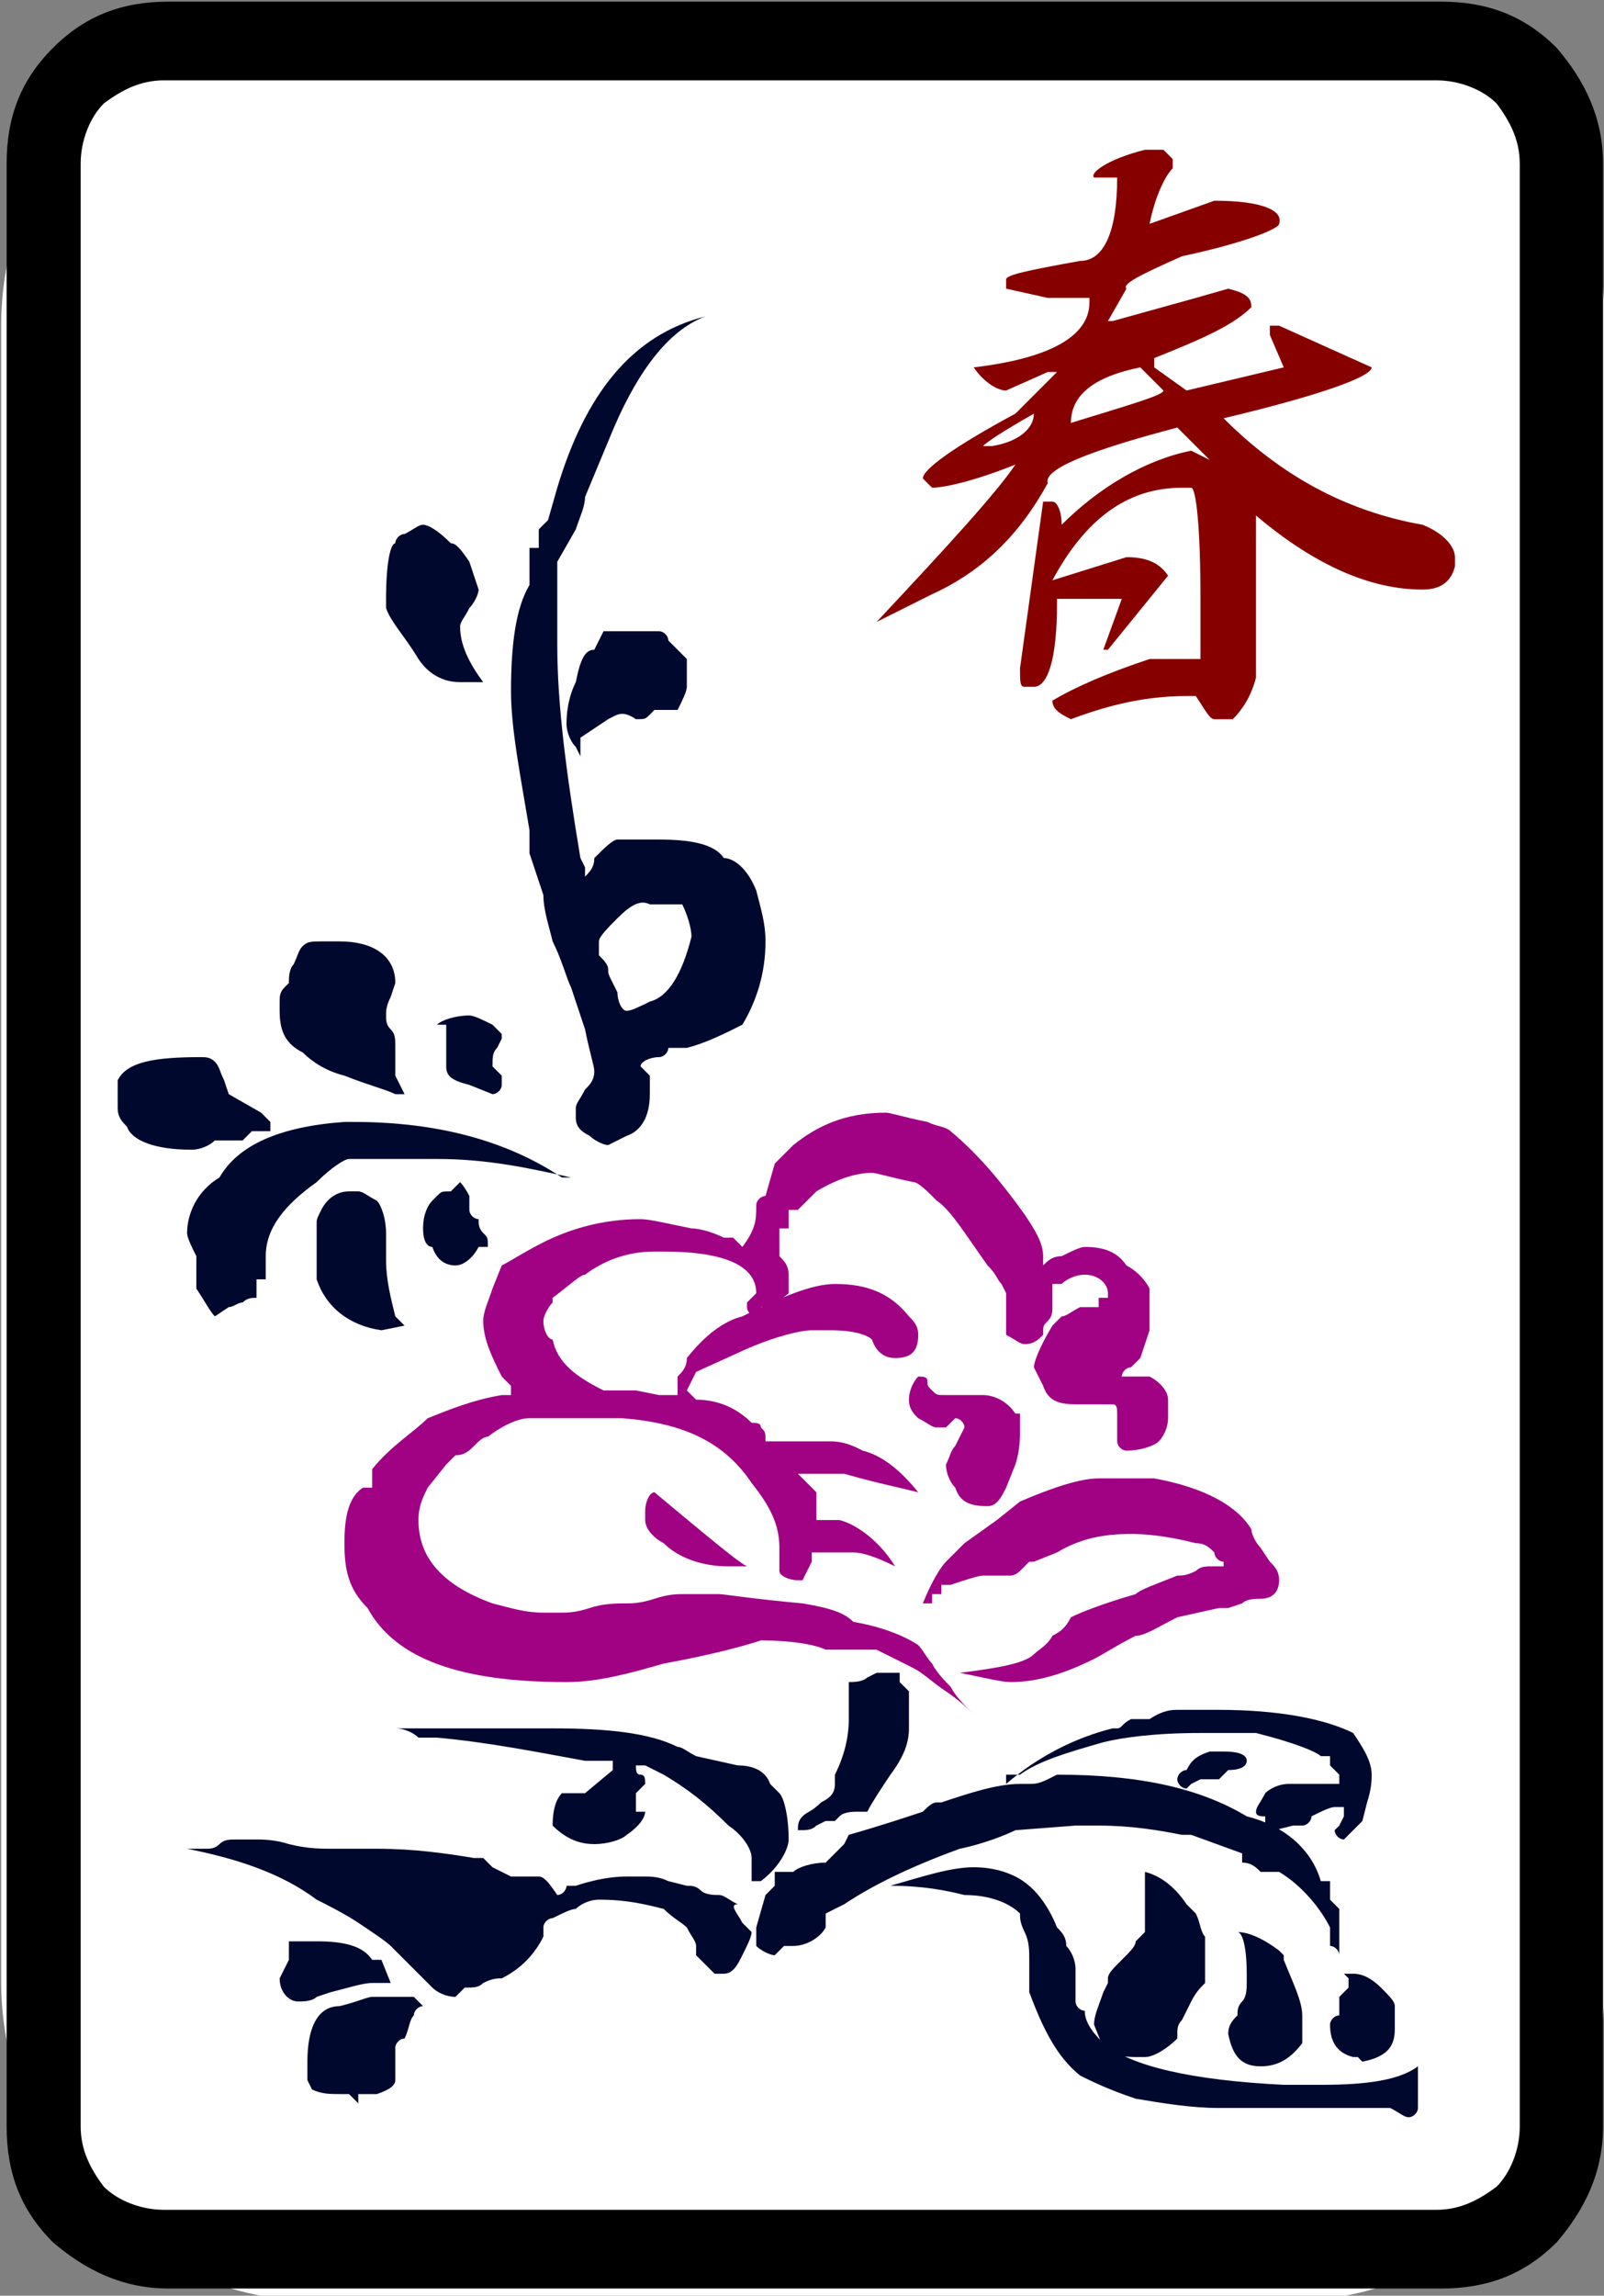 <?xml version="1.0" encoding="utf-8"?>
<!-- Generator: Adobe Illustrator 25.0.1, SVG Export Plug-In . SVG Version: 6.00 Build 0)  -->
<svg version="1.1"
	 id="图层_1" inkscape:version="0.92.3 (2405546, 2018-03-11)" xmlns:cc="http://creativecommons.org/ns#" xmlns:dc="http://purl.org/dc/elements/1.1/" xmlns:inkscape="http://www.inkscape.org/namespaces/inkscape" xmlns:rdf="http://www.w3.org/1999/02/22-rdf-syntax-ns#" xmlns:sodipodi="http://sodipodi.sourceforge.net/DTD/sodipodi-0.dtd" xmlns:svg="http://www.w3.org/2000/svg"
	 xmlns="http://www.w3.org/2000/svg" xmlns:xlink="http://www.w3.org/1999/xlink" x="0px" y="0px" viewBox="0 0 139.8 200"
	 style="enable-background:new 0 0 139.8 200;" xml:space="preserve">
<rect x="0" y="0" width="139.8" height="200" fill="#808080" stroke="none"/>
<style type="text/css">
	.st0{fill:#FFFFFF;}
	.st1{fill:#A00283;}
	.st2{fill:#870000;}
	.st3{fill:#00082D;}
</style>
<path class="st0" d="M112,200.5H28c-15.4,0-27.9-12.5-27.9-27.9V28.4C0.1,13,12.6,0.5,28,0.5h84c15.4,0,27.9,12.5,27.9,27.9v144.2
	C139.9,188,127.4,200.5,112,200.5z"/>
<sodipodi:namedview  bordercolor="#666666" borderopacity="1" gridtolerance="10" guidetolerance="10" id="namedview617" inkscape:current-layer="图层_1" inkscape:cx="-17.99666" inkscape:cy="112.60966" inkscape:pageopacity="0" inkscape:pageshadow="2" inkscape:window-height="705" inkscape:window-maximized="1" inkscape:window-width="1366" inkscape:window-x="-8" inkscape:window-y="-8" inkscape:zoom="1" objecttolerance="10" pagecolor="#ffffff" showgrid="false">
	</sodipodi:namedview>
<g id="g2005" transform="matrix(4.033,0,0,4.033,-1886.463,-881.47)">
	<path id="path546" inkscape:connector-curvature="0" class="st1" d="M484.1,244.6L484.1,244.6c0-0.1,0.1-0.2,0.2-0.2l0.2-0.7
		l0.4-0.4c0.5-0.4,1.1-0.7,2-0.7c0.1,0,0.4,0.1,0.9,0.2c0.2,0.1,0.4,0.1,0.5,0.2c0.6,0.5,1.1,1.1,1.6,1.8c0.2,0.3,0.4,0.6,0.4,0.9
		v0.2c0.1-0.1,0.2-0.2,0.4-0.2c0.2-0.1,0.4-0.2,0.5-0.2c0.4,0,0.7,0.1,0.9,0.4c0.2,0.1,0.4,0.3,0.5,0.5v0.2v0.7l-0.1,0.3l-0.1,0.3
		l-0.2,0.2c-0.1,0-0.2,0.1-0.2,0.2h0.4h0.2c0.2,0.1,0.4,0.3,0.4,0.5v0.2v0.2c0,0.2-0.1,0.4-0.2,0.5c-0.1,0.1-0.4,0.2-0.7,0.2
		c-0.1,0-0.2-0.1-0.2-0.2v-0.3v-0.3c0-0.1,0-0.2-0.1-0.2h-0.4h-0.4c-0.4,0-0.6-0.1-0.7-0.4l-0.2-0.4c0-0.1,0.1-0.4,0.4-0.9l0.2-0.2
		c0.1,0,0.2-0.1,0.4-0.2h0.4v-0.2h0.2v-0.1c0-0.2-0.2-0.4-0.5-0.4c-0.2,0-0.4,0.1-0.5,0.2h-0.2v0.5c0,0.1,0,0.2-0.1,0.3
		c-0.1,0.1-0.1,0.1-0.1,0.3c-0.1,0.1-0.2,0.2-0.4,0.2c-0.1,0-0.2-0.1-0.4-0.2v-0.5v-0.4l-0.1-0.2c-0.1-0.1-0.1-0.2-0.3-0.4
		c-0.5-0.7-0.8-1.2-1.1-1.4c-0.2-0.2-0.4-0.4-0.5-0.4c-0.5-0.1-0.8-0.2-0.9-0.2c-0.3,0-0.7,0.1-1.2,0.4l-0.4,0.4h-0.2v0.2v0.2h-0.2
		v0.2v0.2v0.2c0.1,0.1,0.2,0.2,0.2,0.4v0.4c-0.1,0.1-0.3,0.2-0.6,0.3c0,0.1,0,0.2-0.1,0.2c-0.1,0-0.2-0.1-0.2-0.2v-0.1l0.2-0.2
		c0-0.6-0.7-0.9-2-0.9h-0.2c-0.6,0-1.1,0.2-1.5,0.5c-0.1,0-0.3,0.2-0.7,0.5v0.1c-0.1,0.1-0.2,0.3-0.2,0.4c0,0.2,0.1,0.4,0.2,0.4
		c0.1,0.5,0.5,0.8,1.1,1.1c0.1,0,0.4,0,0.7,0l0.5,0.1h0.2h0.2v-0.4c0.1-0.1,0.2-0.2,0.2-0.4c0.4-0.5,0.8-0.8,1.2-0.9
		c0.8-0.4,1.5-0.7,2-0.7c0.7,0,1.2,0.2,1.6,0.7c0.1,0.1,0.2,0.2,0.2,0.4c0,0.4-0.2,0.5-0.5,0.5c-0.2,0-0.4-0.1-0.5-0.4
		c-0.1-0.1-0.4-0.2-0.9-0.2h-0.4c-0.2,0-0.7,0.1-1.4,0.4l-1.1,0.5l-0.2,0.4l0.2,0.2c0.5,0,0.9,0.2,1.2,0.5c0.1,0,0.2,0,0.2,0.1
		c0.1,0.1,0.1,0.1,0.1,0.3h0.4h0.4h0.6c0.3,0,0.5,0.1,0.7,0.2c0.4,0.1,0.8,0.4,1.2,0.9c-0.4-0.1-0.9-0.2-1.6-0.4h-0.7H485l0.2,0.2
		l0.2,0.2v0.2v0.2v0.2h0.5c0.4,0.1,0.9,0.5,1.2,1c-0.4-0.2-0.7-0.3-0.9-0.3h-0.9v0.2l-0.2,0.4H485c-0.2,0-0.4-0.1-0.4-0.2v-0.5
		c0-0.5-0.2-0.9-0.6-1.4c-0.6-0.9-1.5-1.3-2.8-1.4h-1.4h-0.3h-0.3c-0.2,0-0.5,0.1-0.9,0.4c-0.1,0-0.2,0.1-0.3,0.2
		c-0.1,0.1-0.2,0.2-0.4,0.2l-0.2,0.2l-0.4,0.5c-0.1,0.2-0.2,0.4-0.2,0.7c0,0.8,0.5,1.4,1.6,1.8c0.4,0.1,0.7,0.2,1.1,0.2h0.1h0.3
		c0.1,0,0.3,0,0.6-0.1c0.3-0.1,0.6-0.1,0.8-0.1c0.1,0,0.3,0,0.6-0.1s0.5-0.1,0.6-0.1h0.4h0.4c0.1,0,0.7,0.1,1.8,0.2
		c0.6,0.1,0.9,0.2,1.1,0.4c0.6,0.1,1.1,0.3,1.4,0.5c0.1,0.1,0.2,0.3,0.3,0.4c0.1,0.2,0.3,0.4,0.4,0.5c0.1,0.2,0.3,0.4,0.5,0.6
		c-0.1-0.1-0.3-0.3-0.6-0.5c-0.3-0.2-0.5-0.4-0.7-0.5c-0.2-0.1-0.4-0.2-0.8-0.4h-1.1c-0.2-0.1-0.7-0.2-1.4-0.2
		c-0.3,0.1-1,0.3-2.1,0.5c-0.7,0.2-1.4,0.4-2.1,0.4c-2.3,0-3.7-0.5-4.3-1.6c-0.4-0.4-0.5-0.8-0.5-1.4s0.1-1,0.4-1.2h0.2v-0.4
		c0.4-0.5,0.9-0.8,1.2-1.1c0.5-0.2,1-0.4,1.6-0.5h0.2v-0.2l-0.2-0.2c-0.2-0.4-0.4-0.8-0.4-1.2c0-0.2,0.1-0.4,0.2-0.7l0.2-0.5
		c0.2-0.1,0.5-0.3,0.9-0.5c0.6-0.3,1.3-0.5,2.1-0.5c0.2,0,0.6,0.1,1.1,0.2c0.2,0,0.5,0.1,0.7,0.2h0.2l0.2,0.2
		C484.1,245.1,484.1,244.9,484.1,244.6L484.1,244.6z M481.7,251.2c0-0.2,0.1-0.4,0.2-0.4c1.2,1,1.8,1.5,2,1.6h-0.4
		c-0.6,0-1.1-0.2-1.4-0.5c-0.2-0.1-0.4-0.3-0.4-0.5L481.7,251.2L481.7,251.2z M488.4,249.8l0.2-0.4c0-0.1-0.1-0.2-0.2-0.2l-0.2,0.2
		h-0.2c-0.1,0-0.2-0.1-0.4-0.2c-0.1-0.1-0.2-0.2-0.2-0.4c0-0.2,0.1-0.4,0.2-0.5c0.1,0,0.2,0,0.2,0.1c0,0.1,0,0.1,0.1,0.2
		c0.1,0.1,0.1,0.1,0.3,0.1h0.2h0.3h0.3c0.2,0,0.5,0.1,0.7,0.4h0.1v0.4c0,0.1,0,0.4-0.1,0.7l-0.2,0.5c-0.1,0.2-0.2,0.4-0.4,0.4
		c-0.4,0-0.6-0.1-0.7-0.4c-0.1-0.1-0.2-0.3-0.2-0.5C488.3,250,488.3,249.9,488.4,249.8z M492.5,250.5h0.2c1.1,0.2,1.8,0.6,2.1,1.1
		c0,0.1,0.1,0.3,0.2,0.4l0.2,0.3c0.1,0.1,0.2,0.2,0.2,0.4c0,0.2-0.1,0.4-0.4,0.4c-0.1,0-0.3,0-0.4,0.1l-0.3,0.1h-0.2l-0.9,0.2
		c-0.4,0.2-0.7,0.4-0.9,0.4c-0.4,0.2-0.7,0.4-0.9,0.5c-0.6,0.3-1.2,0.5-1.8,0.5c-0.2,0-0.6-0.1-1.1-0.2c0.8-0.1,1.4-0.2,1.6-0.4
		c0.1-0.1,0.3-0.2,0.4-0.4c0.2-0.1,0.3-0.2,0.4-0.4c0.2-0.1,0.7-0.3,1.4-0.5c0.1-0.1,0.4-0.2,0.9-0.4c0.1,0,0.2,0,0.4-0.1
		c0.1-0.1,0.2-0.1,0.4-0.1h0.2v-0.1c-0.1,0-0.2-0.1-0.2-0.2c-0.1-0.1-0.2-0.2-0.4-0.2c-0.4-0.1-0.9-0.2-1.4-0.2
		c-0.6,0-1.1,0.1-1.6,0.4l-0.5,0.2l-0.1,0c-0.1,0.1-0.1,0.1-0.2,0.2c-0.1,0.1-0.2,0.1-0.2,0.1h-0.2h-0.4c-0.1,0-0.4,0.1-0.7,0.2
		h-0.2v0.2h-0.2v0.2h-0.2c0.2-0.5,0.4-0.8,0.5-0.9l0.4-0.4l0.7-0.5l0.5-0.4c0.7-0.3,1.3-0.5,1.7-0.5H492.5z"/>
	<path id="path548" inkscape:connector-curvature="0" class="st2" d="M492.5,221.8h0.4l0.2,0.2v0.2c-0.2,0.2-0.4,0.7-0.5,1.2
		l1.4-0.5c1,0,1.5,0.2,1.4,0.5c0,0.1-0.7,0.4-2.1,0.7c-0.9,0.4-1.3,0.6-1.2,0.7l-0.4,0.7h0.1l1.8-0.5l0.7-0.2
		c0.4,0.1,0.5,0.2,0.5,0.4c-0.4,0.4-1.1,0.7-2.1,1.1v0.2l0.7,0.5l2.1-0.5l-0.3-0.7v-0.2h0.2l2,0.9c0,0.2-1.1,0.6-3.2,1.1
		c1.2,1.2,2.6,2,4.3,2.3c0.5,0.2,0.7,0.5,0.7,0.7v0.2c-0.1,0.4-0.4,0.5-0.7,0.5c-1.1,0-2.3-0.5-3.6-1.6v2.1v1.4
		c-0.1,0.4-0.3,0.7-0.5,0.9h-0.4c-0.1,0-0.2-0.2-0.4-0.5h-0.2c-0.9,0-1.7,0.2-2.5,0.5c-0.2-0.1-0.4-0.2-0.4-0.4
		c0.5-0.3,1.2-0.6,2.1-0.9h1.1v-0.7v-0.6c0-1.6-0.1-2.4-0.2-2.4h-0.2c-1.2,0-2.1,0.7-2.8,2l1.6-0.5c0.4,0,0.7,0.1,0.9,0.4l-1.3,1.6
		h-0.1l0.4-1.1h-0.5h-0.9v0.1c0,1.2-0.2,1.8-0.5,1.8h-0.2c-0.1,0-0.1-0.1-0.1-0.4l0.5-3.6h0.2c0.1,0,0.2,0.2,0.2,0.5
		c0.8-0.8,1.8-1.4,2.8-1.6l0.4,0.2l-0.7-0.7c-1.9,0.5-2.9,0.9-2.8,1.2c-0.6,1.1-1.4,1.9-2.5,2.4l-1.2,0.6c1.5-1.6,2.6-2.8,3-3.4
		c-1,0.4-1.6,0.5-1.8,0.5l-0.2-0.2c0-0.2,0.7-0.7,2-1.4l0.9-0.9h-0.2l-0.9,0.4c-0.2,0-0.5-0.2-0.7-0.5c1.7-0.2,2.5-0.7,2.5-1.4V225
		h-0.9l-0.9-0.2v-0.2c0-0.1,0.5-0.2,1.6-0.4c0.5,0,0.8-0.6,0.8-1.8h-0.5C491.3,222.3,491.7,222,492.5,221.8L492.5,221.8z M489,228.2
		h0.2c0.6-0.1,0.9-0.4,0.9-0.7C489.4,227.9,489.1,228.1,489,228.2z M490.9,227.7c1.3-0.4,2-0.6,2-0.7l-0.5-0.5
		C491.4,226.7,490.9,227.1,490.9,227.7L490.9,227.7z"/>
	<path id="path550" inkscape:connector-curvature="0" class="st3" d="M472.7,243.2h-0.1h-0.2c-0.1,0.1-0.3,0.2-0.5,0.2
		c-0.8,0-1.3-0.2-1.4-0.5c-0.1-0.1-0.2-0.2-0.2-0.4v-0.4v-0.2c0.2-0.4,0.8-0.5,1.8-0.5c0.1,0,0.2,0,0.3,0.1c0.1,0.1,0.1,0.2,0.2,0.4
		l0.1,0.3l0.7,0.4l0.1,0.1l0.1,0.1v0.2h-0.2h-0.2l-0.2,0.2L472.7,243.2z M472,246.4v-0.5v-0.2c-0.1-0.2-0.2-0.4-0.2-0.5
		c0-0.4,0.2-0.9,0.7-1.2c0.4-0.7,1.3-1.1,2.7-1.2h0.2c1.8,0,3.3,0.4,4.5,1.2h0.2c-0.9-0.2-1.8-0.4-2.9-0.4h-0.7h-0.6h-0.6
		c-0.1,0-0.4,0.2-0.7,0.5c-0.7,0.5-1.1,1-1.1,1.6v0.5h-0.2v0.2v0.2c-0.1,0-0.2,0-0.3,0.1c-0.1,0-0.2,0.1-0.3,0.1l-0.3,0.2
		C472.3,246.9,472.2,246.7,472,246.4L472,246.4z M483.8,260.1l0.2,0.2c0,0.1-0.1,0.3-0.2,0.5c-0.1,0.2-0.2,0.4-0.4,0.4h-0.2
		l-0.2-0.2l-0.2-0.2v-0.2c0-0.1-0.1-0.2-0.2-0.4c-0.1-0.1-0.3-0.2-0.5-0.4c-0.4-0.1-0.8-0.2-1.4-0.2c-0.2,0-0.4,0.1-0.5,0.2
		c-0.1,0-0.3,0.1-0.5,0.2c-0.1,0-0.2,0.1-0.2,0.2v0.2c-0.2,0.4-0.5,0.7-0.9,0.9c-0.1,0-0.2,0-0.4,0.1c-0.1,0.1-0.2,0.1-0.4,0.1
		l-0.2,0.2c-0.2,0-0.4-0.1-0.5-0.2l-0.4-0.4l-0.5-0.5c-0.1-0.1-0.4-0.3-0.7-0.5s-0.7-0.4-0.9-0.5c-0.8-0.6-1.8-0.9-2.8-1.1h0.4
		c0.1,0,0.2,0,0.3-0.1c0.1-0.1,0.2-0.1,0.4-0.1h0.4c0.1,0,0.4,0,0.7,0.1c0.4,0.1,0.7,0.1,0.9,0.1h0.2h0.4h0.4c0.8,0,1.5,0.1,2.1,0.2
		h0.2l0.2,0.2l0.4,0.2h0.4h0.2c0.1,0,0.2,0.1,0.4,0.4c0.1,0,0.2-0.1,0.2-0.2h0.2c0.3-0.1,0.7-0.2,1.1-0.2h0.4c0.1,0,0.3,0,0.5,0.1
		l0.4,0.1c0.1,0,0.2,0,0.3,0.1c0.1,0.1,0.3,0.1,0.4,0.1c0.1,0,0.2,0.1,0.4,0.2C483.5,259.7,483.7,259.9,483.8,260.1L483.8,260.1z
		 M475.2,241.8c-0.4-0.1-0.7-0.3-0.9-0.5c-0.4-0.2-0.5-0.5-0.5-0.9v-0.2c0-0.1,0-0.2,0.1-0.3l0.1-0.1c0-0.1,0-0.3,0.1-0.4
		c0.1-0.2,0.1-0.3,0.2-0.4c0.1-0.1,0.2-0.1,0.4-0.1h0.4c0.7,0,1.2,0.3,1.2,0.9l-0.1,0.3c-0.1,0.2-0.1,0.3-0.1,0.4s0,0.2,0.1,0.3
		c0.1,0.1,0.1,0.2,0.1,0.4v0.2v0.2v0.2l0.1,0.2l0.1,0.2h-0.2C476.1,242.1,475.7,242,475.2,241.8L475.2,241.8z M475.8,261.4
		c-0.2,0-0.5,0.1-0.9,0.2l-0.3,0.1c-0.1,0.1-0.3,0.1-0.4,0.1c-0.2,0-0.4-0.2-0.4-0.5l0.2-0.4v-0.2v-0.2h0.4h0.2c0.6,0,1,0.1,1.2,0.4
		h0.2l0.2,0.5h-0.1H475.8L475.8,261.4z M476,247.3c-0.7-0.1-1.2-0.5-1.4-1.1v-0.7v-0.3v-0.2c0-0.1,0-0.1,0.1-0.3
		c0.1-0.2,0.3-0.4,0.6-0.4h0.2c0.1,0,0.2,0.1,0.4,0.2c0.1,0.1,0.2,0.4,0.2,0.7v0.2v0.4c0,0.4,0.1,0.8,0.2,1.2l0.2,0.2L476,247.3z
		 M476.5,261.7L476.5,261.7h0.2l0.2,0.2c-0.1,0-0.2,0.1-0.2,0.2c-0.1,0.1-0.1,0.3-0.2,0.5c-0.1,0-0.2,0.1-0.2,0.2v0.7
		c0,0.1-0.1,0.2-0.4,0.3h-0.4v0.2l-0.2-0.2h-0.2c-0.2,0-0.4,0-0.6-0.1l-0.1-0.2v-0.4c0-0.7,0.2-1.2,0.7-1.2c0.4-0.1,0.6-0.2,0.7-0.2
		h0.4L476.5,261.7L476.5,261.7z M476.1,231.5L476.1,231.5c0-0.8,0.1-1.2,0.2-1.2c0-0.1,0.1-0.2,0.2-0.2c0.2-0.1,0.3-0.2,0.4-0.2
		c0.1,0,0.3,0.1,0.6,0.4c0.1,0,0.2,0.1,0.4,0.4l0.1,0.3l0.1,0.3c0,0.1-0.1,0.3-0.2,0.4c-0.1,0.2-0.2,0.3-0.2,0.4
		c0,0.4,0.2,0.8,0.5,1.2h-0.5c-0.4,0-0.7-0.2-0.9-0.5c-0.3-0.5-0.6-0.8-0.7-1.1V231.5z M484,258.7c0-0.2-0.2-0.5-0.5-0.7
		c-0.5-0.5-0.9-0.8-1.4-1.1l-0.4-0.2h-0.2c0,0.1,0,0.2,0.1,0.2c0.1,0,0.1,0.1,0.1,0.2l-0.2,0.2v0.2v0.2h0.2c0,0.1-0.1,0.3-0.4,0.5
		c-0.1,0.1-0.4,0.2-0.7,0.2c-0.3,0-0.6-0.1-0.9-0.4c0-0.4,0.1-0.6,0.2-0.7h0.5l0.6-0.5v-0.2h-0.6c-1.1-0.2-2.1-0.4-3.2-0.5H477h-0.2
		h-0.2h0.2c-0.1-0.1-0.3-0.2-0.5-0.2h2.3h1.1c1.2,0,2.1,0.1,2.7,0.4c0.1,0,0.2,0.1,0.4,0.2l0.9,0.2c0.3,0,0.6,0.1,0.7,0.4l0.2,0.2
		c0.1,0.1,0.2,0.5,0.2,1c0,0.2-0.2,0.6-0.6,0.9H484L484,258.7z M477.9,244.4v0.2v0.1c0,0.1,0.1,0.2,0.2,0.2c0,0.1,0,0.2,0.1,0.3
		c0.1,0.1,0.1,0.1,0.1,0.3h-0.2c-0.1,0.2-0.3,0.4-0.5,0.4c-0.2,0-0.4-0.1-0.5-0.4c-0.1,0-0.2-0.1-0.2-0.4c0-0.3,0.1-0.5,0.2-0.6
		l0.1-0.1c0.1-0.1,0.1-0.1,0.3-0.1l0.2-0.2C477.7,244.1,477.8,244.2,477.9,244.4z M477.9,240.5c0.1,0,0.3,0.1,0.5,0.2l0.2,0.2v0.1
		l-0.1,0.2c-0.1,0.1-0.1,0.2-0.1,0.4l0.2,0.2v0.2c0,0.1-0.1,0.2-0.2,0.2l-0.5-0.2c-0.4-0.1-0.5-0.2-0.5-0.4v-0.7v-0.2h-0.2
		C477.3,240.6,477.6,240.5,477.9,240.5L477.9,240.5z M479.2,237v-0.5c-0.2-1.2-0.4-2.2-0.4-3c0-1,0.1-1.8,0.4-2.3v-0.3v-0.1v-0.4
		h0.2V230l0.2-0.2l0.2-0.7c0.6-2,1.6-3.3,3.2-3.7c-0.8,0.3-1.5,1.2-2.1,2.7l-0.5,1.2c0,0.2-0.1,0.4-0.2,0.7l-0.4,0.7v1.8
		c0,1.3,0.2,2.8,0.5,4.6l0.1,0.2v0.2c0.1-0.1,0.2-0.2,0.2-0.4c0.2-0.2,0.4-0.4,0.5-0.4h0.9c0.7,0,1.2,0.1,1.4,0.4
		c0.2,0,0.5,0.2,0.7,0.7c0.1,0.4,0.2,0.7,0.2,1.1c0,0.7-0.2,1.3-0.5,1.8c-0.4,0.2-0.8,0.4-1.2,0.5h-0.4c0,0.1-0.1,0.2-0.2,0.2
		c-0.2,0-0.4,0.1-0.4,0.2l0.2,0.2v0.4c0,0.5-0.2,0.8-0.5,0.9l-0.4,0.2c-0.1,0-0.3-0.1-0.4-0.2c-0.2-0.1-0.3-0.2-0.3-0.4v-0.2
		c0-0.1,0.1-0.2,0.2-0.4c0.1-0.1,0.2-0.2,0.2-0.4c0-0.1-0.1-0.4-0.2-0.9l-0.3-0.9c-0.1-0.2-0.2-0.6-0.4-1c-0.1-0.4-0.2-0.7-0.2-1
		C479.4,237.6,479.3,237.3,479.2,237L479.2,237z M480.9,234.1l-0.6,0.4v0.2v0.2l-0.1-0.2c-0.1-0.1-0.2-0.3-0.2-0.5
		c0-0.4,0.1-0.7,0.2-0.9c0.1-0.5,0.2-0.7,0.4-0.7l0.2-0.4h0.3h0.2h0.2h0.2h0.3c0.1,0,0.2,0.1,0.2,0.2c0.1,0.1,0.2,0.2,0.4,0.4v0.4
		v0.2c0,0.1-0.1,0.3-0.2,0.5h-0.5l-0.1,0.1c-0.1,0.1-0.1,0.1-0.3,0.1C481.2,233.9,481.1,234,480.9,234.1z M481.1,238.4
		c-0.2,0.2-0.4,0.4-0.4,0.5v0.3v0c0.1,0.1,0.2,0.2,0.2,0.3s0,0.1,0.1,0.3l0.1,0.2c0,0.2,0.1,0.4,0.2,0.4c0.1,0,0.3-0.1,0.5-0.2
		c0.4-0.1,0.7-0.6,0.9-1.4c0-0.2-0.1-0.5-0.2-0.7H482h-0.2C481.6,238,481.4,238.1,481.1,238.4L481.1,238.4z M489.7,258.1
		c-0.2,0.1-0.7,0.3-1.2,0.4c-1.1,0.4-1.9,0.8-2.5,1.2l-0.4,0.2v0v0.3c-0.1,0.2-0.4,0.4-0.7,0.4h-0.2l-0.2,0.2
		c-0.1,0-0.3-0.1-0.4-0.2v-0.2v-0.2l0.2-0.7l0.2-0.2V259h0.3h0.1c0.1-0.1,0.4-0.2,0.7-0.2l0.2-0.2l0.2-0.2l0.1-0.2
		c0.7-0.2,1.3-0.4,1.6-0.5c0.1-0.1,0.2-0.2,0.3-0.2h0.1c0.6-0.2,1.2-0.4,1.7-0.4h0.2c0.1,0,0.2,0,0.4-0.1l0.2-0.1
		c1.8,0,3.1,0.3,4.1,0.9c0.8,0.2,1.4,0.7,1.6,1.4h0.2v0.1v0.1v0.2l0.1,0.1c0.1,0.1,0.1,0.1,0.1,0.1v0.2v0.4v0.4
		c0-0.1-0.1-0.2-0.2-0.2v-0.2v-0.2c-0.2-0.4-0.6-0.9-1.1-1.2L495,259c-0.1-0.1-0.2-0.2-0.4-0.2v-0.2l-1.1-0.4h-0.2
		c-0.5-0.1-1.1-0.2-1.8-0.2h-0.5L489.7,258.1L489.7,258.1z M485.8,256.9c0.2-0.4,0.3-0.8,0.3-1.2v-0.4v-0.4c0.1,0,0.3,0,0.4-0.1
		l0.2-0.1h0.5v0.2l0.2,0.2v0.1v0.3v0.4c0,0.3-0.1,0.6-0.4,1c-0.2,0.3-0.4,0.6-0.5,0.8h-0.2c-0.1,0-0.3,0-0.4,0.1l-0.1,0.1h-0.2
		l-0.2,0.1c-0.1,0.1-0.2,0.1-0.4,0.1c0-0.1,0-0.2,0.1-0.3c0.1-0.1,0.2-0.1,0.4-0.3c0.2-0.1,0.3-0.2,0.3-0.4L485.8,256.9z
		 M498.4,263.7v0.4c0,0.1-0.1,0.2-0.2,0.2c-0.1,0-0.2-0.1-0.4-0.2h-0.4h-3.3c-0.6,0-1.2-0.1-1.8-0.2c-0.6-0.2-1-0.4-1.2-0.5
		c-0.5-0.4-0.8-1-1.1-1.8v-0.7c0-0.2,0-0.4-0.1-0.6c-0.1-0.2-0.1-0.3-0.1-0.4c-0.2-0.2-0.6-0.4-1.2-0.4c-0.4-0.1-0.9-0.2-1.6-0.2
		c0.7-0.2,1.3-0.4,1.8-0.4c0.4,0,0.7,0.1,0.9,0.2c0.4,0.2,0.7,0.6,0.9,1.1c0.1,0.1,0.2,0.2,0.2,0.4c0.1,0.1,0.2,0.3,0.2,0.5v0.5v0.2
		c0,0.1,0.1,0.2,0.2,0.2c0,0.2,0.1,0.4,0.4,0.7c0.6,0.5,1.9,0.8,3.9,0.9h0.4h0.4c1,0,1.7-0.1,2.1-0.4L498.4,263.7L498.4,263.7z
		 M493.2,255.5h0.9c1.3,0,2.3,0.2,2.9,0.5c0.2,0.3,0.4,0.6,0.4,0.9c0,0.1,0,0.3-0.1,0.6l-0.1,0.4l-0.4,0.4c-0.1,0-0.2-0.1-0.2-0.2
		l0.1-0.1l0.1-0.2v-0.2h-0.1h-0.1c-0.1,0-0.3,0.1-0.5,0.2c0,0.1-0.1,0.2-0.2,0.2h-0.2l-0.4,0.1c-0.1,0-0.2,0-0.2-0.1v-0.2
		c-0.1,0-0.2,0-0.2-0.1c0-0.1,0.1-0.2,0.2-0.4c0.1-0.1,0.3-0.2,0.5-0.2h0.2h0.4h0.5v-0.2l-0.2-0.2v-0.2h-0.2
		c-0.1-0.1-0.6-0.3-1.4-0.5h-1.2c-1,0-1.7,0.1-2.1,0.2c-0.7,0.2-1.4,0.4-1.8,0.7h-0.1h-0.2v0.2c0.7-0.6,1.5-1,2.3-1.2h0.1
		c0.1,0,0.1-0.1,0.3-0.2h0.4C492.9,255.5,493.1,255.5,493.2,255.5L493.2,255.5z M492.3,260.5l0.2-0.2v-0.7V259h-0.2h0.2
		c0.4,0.1,0.7,0.4,0.9,0.7l0.2,0.2c0.1,0.2,0.1,0.4,0.2,0.5v0.5v0.5c-0.1,0.1-0.2,0.2-0.3,0.4l-0.1,0.2l-0.1,0.2
		c-0.1,0.1-0.1,0.2-0.1,0.3v0.1c-0.2,0.2-0.5,0.4-0.7,0.4h-0.2c-0.4,0-0.6-0.1-0.7-0.2l-0.2-0.5c0-0.2,0.1-0.4,0.2-0.7l0.1-0.2v-0.1
		c0-0.1,0.1-0.2,0.3-0.4C492.2,260.7,492.3,260.6,492.3,260.5L492.3,260.5z M493.9,256.4h0.2h0.1c0.4,0,0.5,0.1,0.5,0.2
		c0,0.1-0.1,0.2-0.4,0.2l-0.2,0.2h-0.2h-0.2l-0.2,0.1l-0.1,0.1c-0.1,0-0.2-0.1-0.2-0.2c0-0.1,0.1-0.2,0.2-0.2
		C493.5,256.6,493.6,256.5,493.9,256.4L493.9,256.4L493.9,256.4z M494.5,262.1c0-0.1,0-0.2,0.1-0.3c0.1-0.1,0.1-0.3,0.1-0.4v-0.2
		c0-0.6-0.1-0.9-0.2-0.9c0.2,0,0.5,0.1,0.9,0.4l0.1,0.1l0,0.1c0.2,0.5,0.4,0.9,0.4,1.2v0.4v0.2c-0.3,0.4-0.6,0.5-0.9,0.5
		c-0.4,0-0.6-0.2-0.7-0.7C494.3,262.3,494.4,262.2,494.5,262.1L494.5,262.1z M496.8,261.2h0.2c0.2,0,0.4,0.1,0.6,0.3
		c0.2,0.2,0.3,0.3,0.3,0.4v0.5c0,0.4-0.2,0.6-0.7,0.7l-0.1-0.1L497,263c-0.4-0.1-0.5-0.4-0.5-0.7c0-0.1,0.1-0.2,0.2-0.2v-0.4
		l0.2-0.2v-0.2L496.8,261.2L496.8,261.2z"/>
	<path id="path552" inkscape:connector-curvature="0" d="M502.4,222.1v42.4c0,1-0.4,1.8-1,2.5c-0.7,0.7-1.5,1-2.5,1h-27.5
		c-1,0-1.8-0.4-2.5-1c-0.7-0.7-1-1.5-1-2.5v-42.4c0-1,0.3-1.8,1-2.5c0.7-0.7,1.5-1,2.5-1h27.5c1,0,1.8,0.3,2.5,1
		C502,220.3,502.4,221.1,502.4,222.1z M498.8,220.3h-27.5c-0.5,0-0.9,0.2-1.3,0.5c-0.3,0.3-0.5,0.8-0.5,1.3v42.4
		c0,0.5,0.2,0.9,0.5,1.3c0.3,0.3,0.8,0.5,1.3,0.5h27.5c0.5,0,0.9-0.2,1.3-0.5c0.3-0.3,0.5-0.8,0.5-1.3v-42.4c0-0.5-0.2-0.9-0.5-1.3
		C499.8,220.5,499.3,220.3,498.8,220.3L498.8,220.3z"/>
</g>
</svg>
